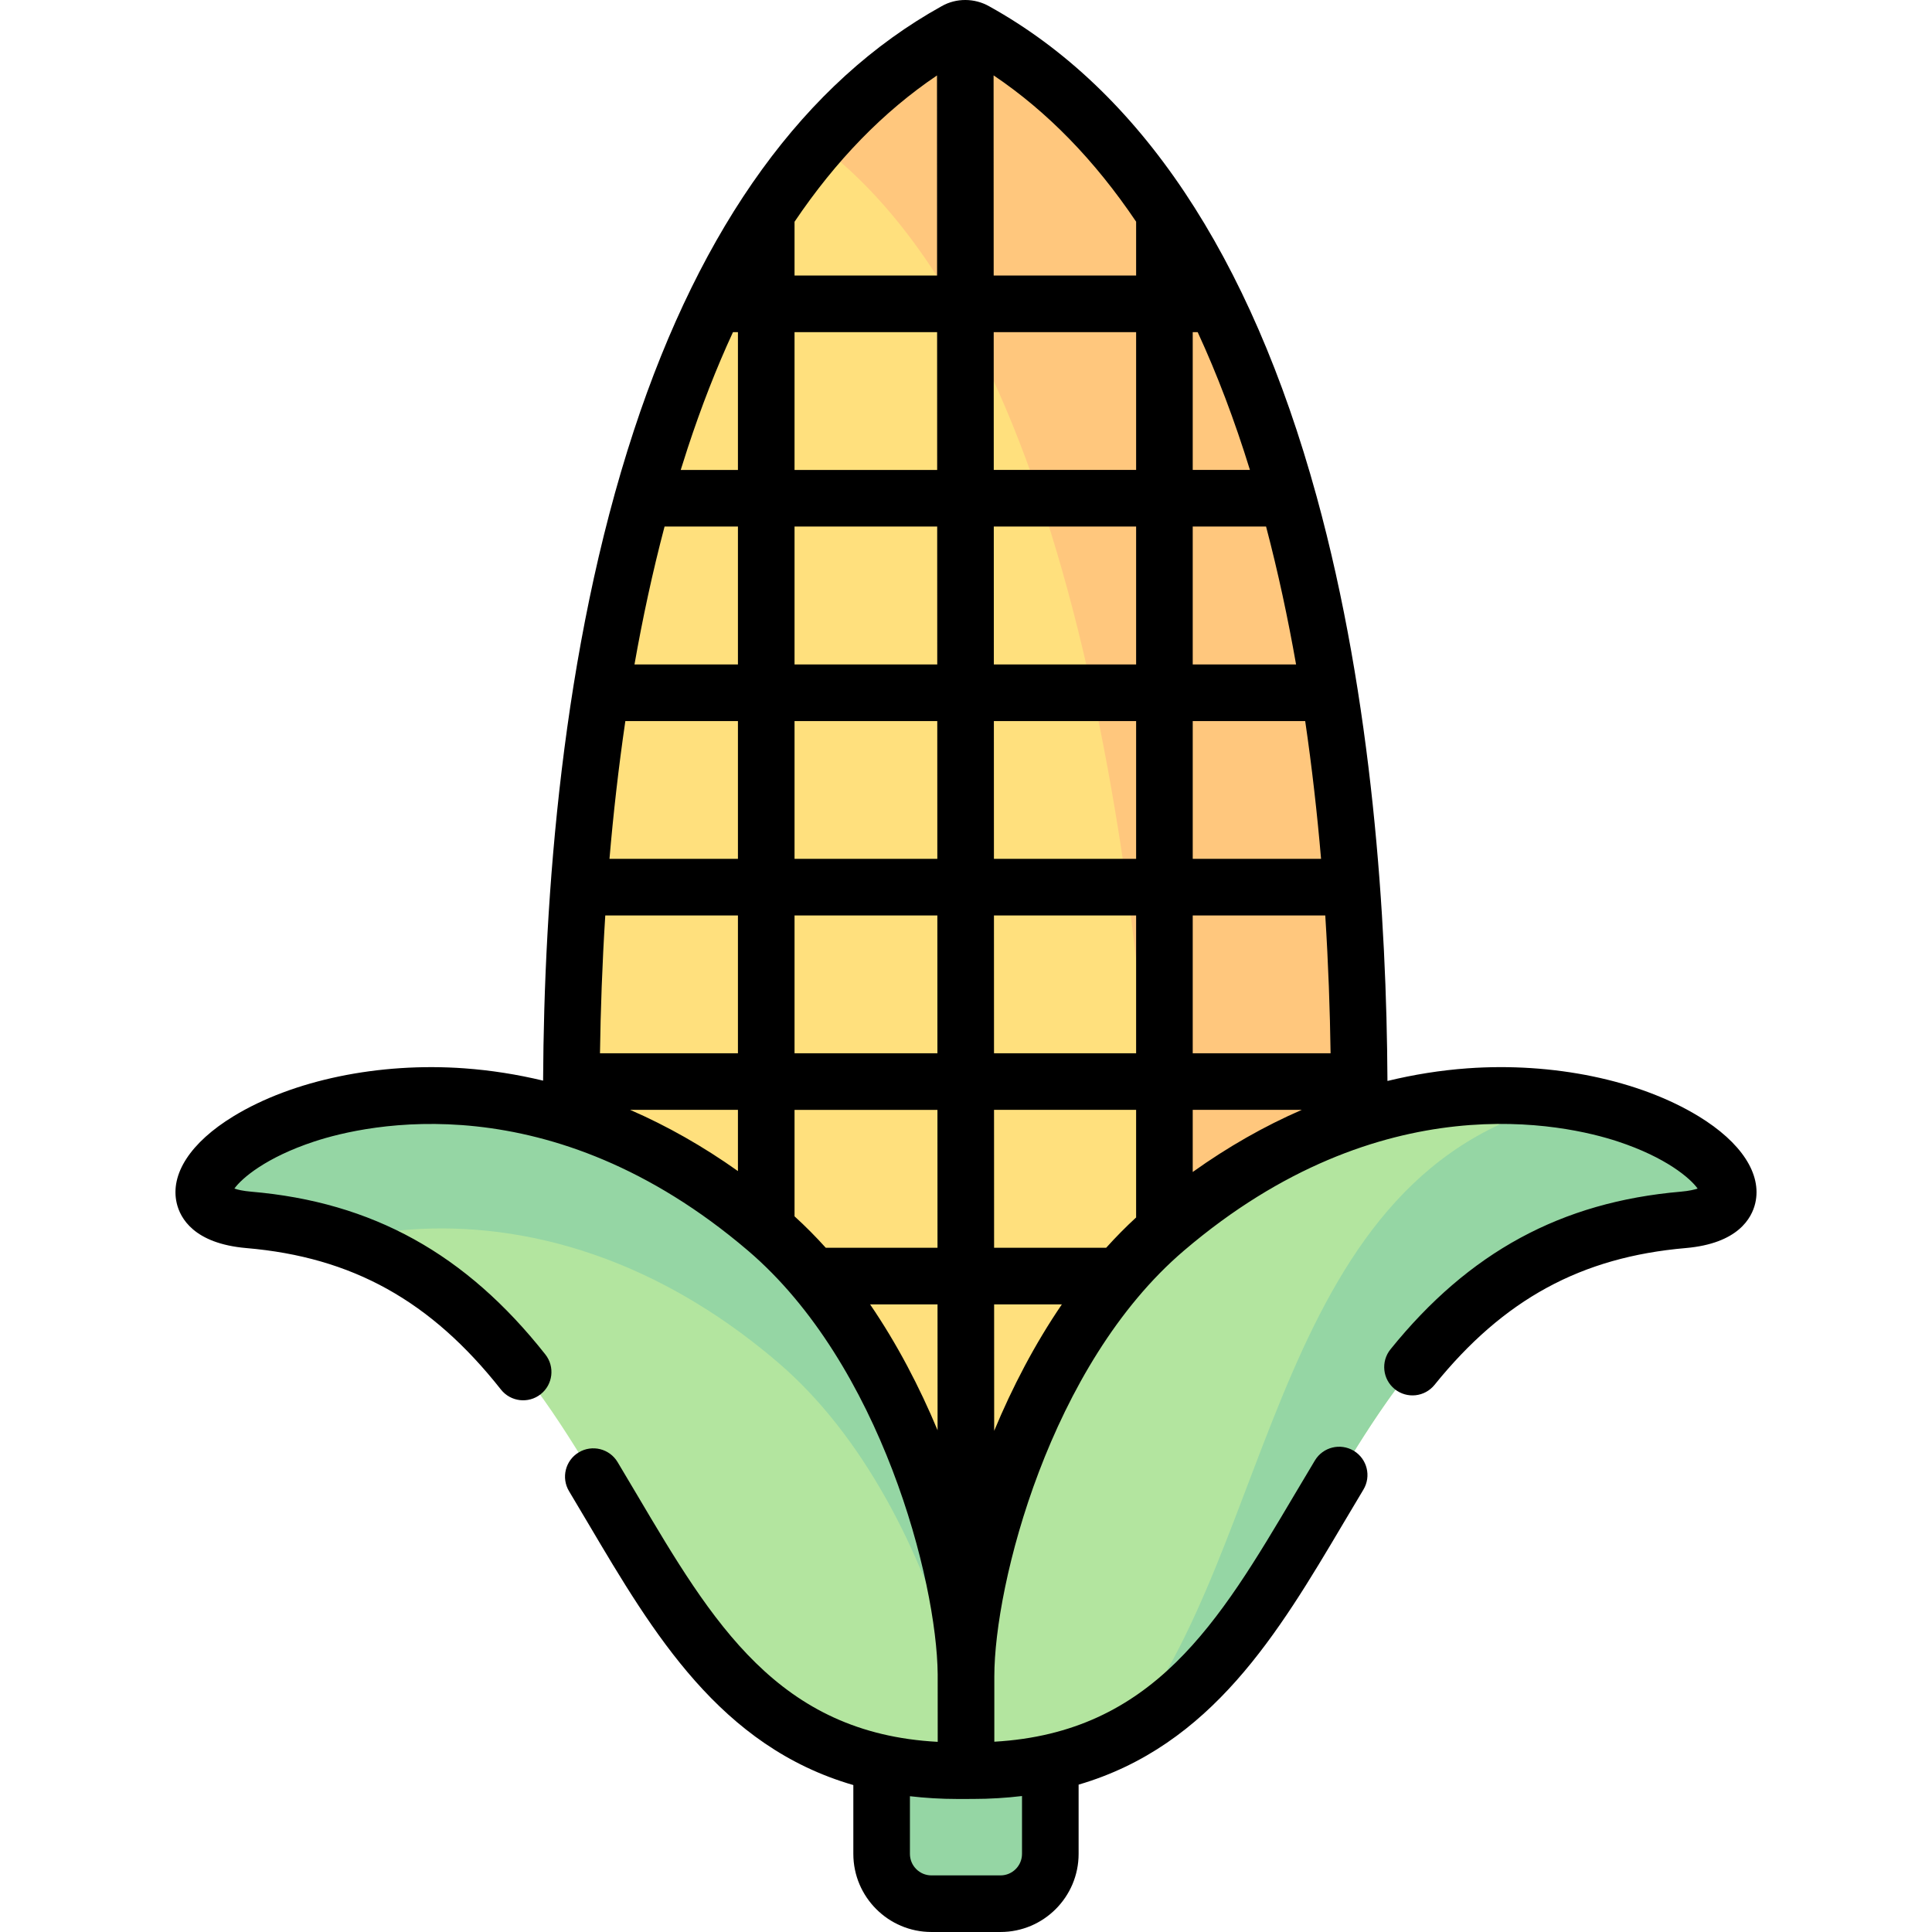 <svg id="Layer_1" enable-background="new 0 0 512 512" height="512" viewBox="0 0 512 512" width="512" xmlns="http://www.w3.org/2000/svg"><g><g><path clip-rule="evenodd" d="m233.641 455.063h44.702v36.233c0 7.263-5.936 13.204-13.194 13.204h-18.314c-7.258 0-13.194-5.94-13.194-13.204z" fill="#95d6a4" fill-rule="evenodd"/></g><g><path clip-rule="evenodd" d="m151.439 296.254 104.567 148.027 104.174-147.914c.731-97.465-16.148-240.677-101.726-288.171-.788-.45-1.688-.676-2.644-.732-.956.056-1.829.282-2.616.732-38.204 21.199-62.707 61.457-78.067 108.191-19.075 57.994-24.082 125.927-23.688 179.867z" fill="#ffe07d" fill-rule="evenodd"/></g><g><path clip-rule="evenodd" d="m341.275 132.04c-5.064-18.13-11.365-35.529-19.13-51.519-15.079-31.052-35.728-56.784-63.691-72.324-.788-.45-1.688-.676-2.644-.732-.956.056-1.829.282-2.616.732-13.841 7.686-25.882 17.877-36.347 29.954 70.612 53.096 86.225 207.739 90.22 289.184.703 14.611 1.153 28.885 1.35 42.539l51.763-73.507s0 0 0-.028c.028-3.181.028-6.419.028-9.713-.225-47.325-4.754-103.799-18.933-154.586z" fill="#ffc77d" fill-rule="evenodd"/></g><g><path clip-rule="evenodd" d="m65.917 323.281c108.197 9.319 86.478 147.942 190.089 145.943v-24.943c0-27.252-16.12-87.189-52.945-118.579-89.291-76.153-182.662-6.363-137.144-2.421z" fill="#b3e59f" fill-rule="evenodd"/></g><g><path clip-rule="evenodd" d="m446.096 323.281c-108.197 9.319-86.507 147.942-190.089 145.943v-24.943c0-27.252 16.092-87.189 52.917-118.579 89.291-76.153 182.661-6.363 137.172-2.421z" fill="#b3e59f" fill-rule="evenodd"/></g><g><path clip-rule="evenodd" d="m297.304 460.412c58.656-30.405 57.98-129.305 148.791-137.132 25.657-2.224 7.117-25.422-29.961-31.531-79.36 17.399-77.588 118.721-118.83 168.663z" fill="#95d6a4" fill-rule="evenodd"/></g><g><path clip-rule="evenodd" d="m203.061 325.702c-17.414-14.836-34.968-24.155-51.623-29.476-68.783-21.959-122.15 23.873-85.522 27.055 9.452.816 17.92 2.618 25.544 5.208 24.672-5.912 59.781-4.42 95.846 18.553 6.245 3.97 12.491 8.587 18.736 13.907 23.153 19.735 38.119 50.703 46.024 77.786 1.604 5.405 2.898 10.67 3.91 15.625v-10.079-1.211c-.394-24.38-12.913-72.549-40.51-104.897-3.852-4.504-7.96-8.699-12.405-12.471z" fill="#95d6a4" fill-rule="evenodd"/></g><path d="m450.098 295.798c-15.716-9.581-38.599-14.318-61.208-12.68-7.101.515-14.179 1.641-21.19 3.346-.005-.078-.008-.157-.012-.235-.224-42.387-3.91-100.614-18.774-154.675-17.596-63.999-46.807-107.709-86.741-129.87-3.867-2.21-8.742-2.263-12.619-.046-36.202 20.088-63.64 57.907-81.552 112.406-19.177 58.309-23.831 124.218-24.073 172.338-6.896-1.656-13.855-2.753-20.837-3.259-22.611-1.638-45.489 3.106-61.203 12.69-11.376 6.939-16.862 15.347-15.048 23.069.919 3.917 4.537 10.668 18.437 11.872 28.108 2.405 48.917 13.966 67.473 37.488 2.566 3.253 7.282 3.807 10.534 1.243 3.252-2.566 3.808-7.282 1.243-10.534-21.05-26.683-45.826-40.392-77.963-43.142-2.182-.189-3.586-.526-4.451-.82 1.937-2.708 8.346-8.252 21.193-12.483 13.708-4.515 62.504-15.772 114.891 28.906 35.273 30.067 50.069 87.537 50.299 112.271l.008 17.927c-42.29-2.241-59.697-31.673-79.682-65.468-1.709-2.89-3.423-5.789-5.159-8.678-2.133-3.55-6.74-4.699-10.292-2.566-3.55 2.134-4.699 6.742-2.565 10.293 1.718 2.859 3.414 5.727 5.105 8.587 17.227 29.132 34.921 59.053 70.23 69.283v18.236c0 11.416 9.283 20.704 20.694 20.704h18.314c11.411 0 20.694-9.288 20.694-20.704v-18.347c35.217-10.324 52.907-40.149 70.116-69.19 1.773-2.992 3.552-5.993 5.353-8.982 2.14-3.547.998-8.157-2.549-10.297-3.547-2.138-8.156-.998-10.295 2.549-1.823 3.022-3.621 6.056-5.414 9.081-19.972 33.704-37.356 63.056-79.548 65.466v-17.296c0-24.412 14.749-82.582 50.282-112.872 52.405-44.694 101.21-33.424 114.921-28.907 12.844 4.233 19.247 9.778 21.179 12.483-.861.295-2.263.633-4.439.823-31.705 2.74-56.157 16.016-76.956 41.781-2.602 3.223-2.098 7.945 1.125 10.548 3.224 2.601 7.944 2.099 10.547-1.125 18.307-22.679 38.839-33.862 66.582-36.259 13.883-1.212 17.495-7.963 18.413-11.881 1.81-7.724-3.68-16.135-15.063-23.074zm-254.537 14.55c-9.201-6.538-18.765-11.964-28.563-16.222h28.563zm0-31.223h-36.56c.163-11.405.59-23.682 1.403-36.518h35.157zm0-51.519h-34.043c1.017-11.902 2.39-24.151 4.206-36.519h29.837zm0-51.52h-27.418c2.158-12.238 4.79-24.492 7.973-36.546h19.445zm0-51.547h-15.163c.602-1.945 1.219-3.883 1.853-5.81 3.608-10.978 7.609-21.217 11.995-30.708h1.315zm15-65.772c10.952-16.256 23.558-29.203 37.753-38.77l.023 53.023h-37.776zm0 29.253h37.782l.016 36.519h-37.798zm0 51.52h37.804l.016 36.546h-37.82zm0 51.547h37.826l.016 36.519h-37.842zm0 51.52h37.848l.016 36.518h-37.864zm0 79.733v-28.213h37.87l.016 36.547h-29.607c-2.638-2.927-5.397-5.712-8.279-8.334zm20.022 23.334h17.871l.014 33.359c-4.78-11.472-10.73-22.883-17.885-33.359zm40.26 130.292v15.33c0 3.145-2.555 5.703-5.694 5.703h-18.314c-3.14 0-5.694-2.558-5.694-5.703v-15.279c4.007.464 8.189.73 12.607.73 1.353 0 2.706-.008 4.06-.008 4.574 0 8.9-.28 13.035-.773zm-7.375-96.774-.014-33.518h17.954c-7.184 10.523-13.152 21.992-17.94 33.518zm37.617-56.552c-2.76 2.533-5.404 5.22-7.939 8.033h-29.699l-.016-36.547h37.653v28.514zm0-43.515h-37.66l-.016-36.518h37.675v36.518zm0-51.519h-37.682l-.016-36.519h37.698zm0-51.52h-37.704l-.016-36.546h37.72zm0-51.547h-37.726l-.016-36.519h37.742zm0-51.52h-37.748l-.023-53.043c14.209 9.559 26.815 22.51 37.771 38.772zm15 15.001h1.314c5.148 11.147 9.771 23.316 13.848 36.519h-15.162zm0 51.52h19.439c3.178 12.061 5.797 24.32 7.949 36.546h-27.388zm0 51.547h29.806c1.817 12.395 3.189 24.65 4.204 36.519h-34.009v-36.519zm0 119.504v-16.465h28.897c-9.918 4.311-19.594 9.821-28.897 16.465zm0-31.466v-36.518h35.126c.82 12.919 1.245 25.209 1.408 36.518z"/></g></svg>
